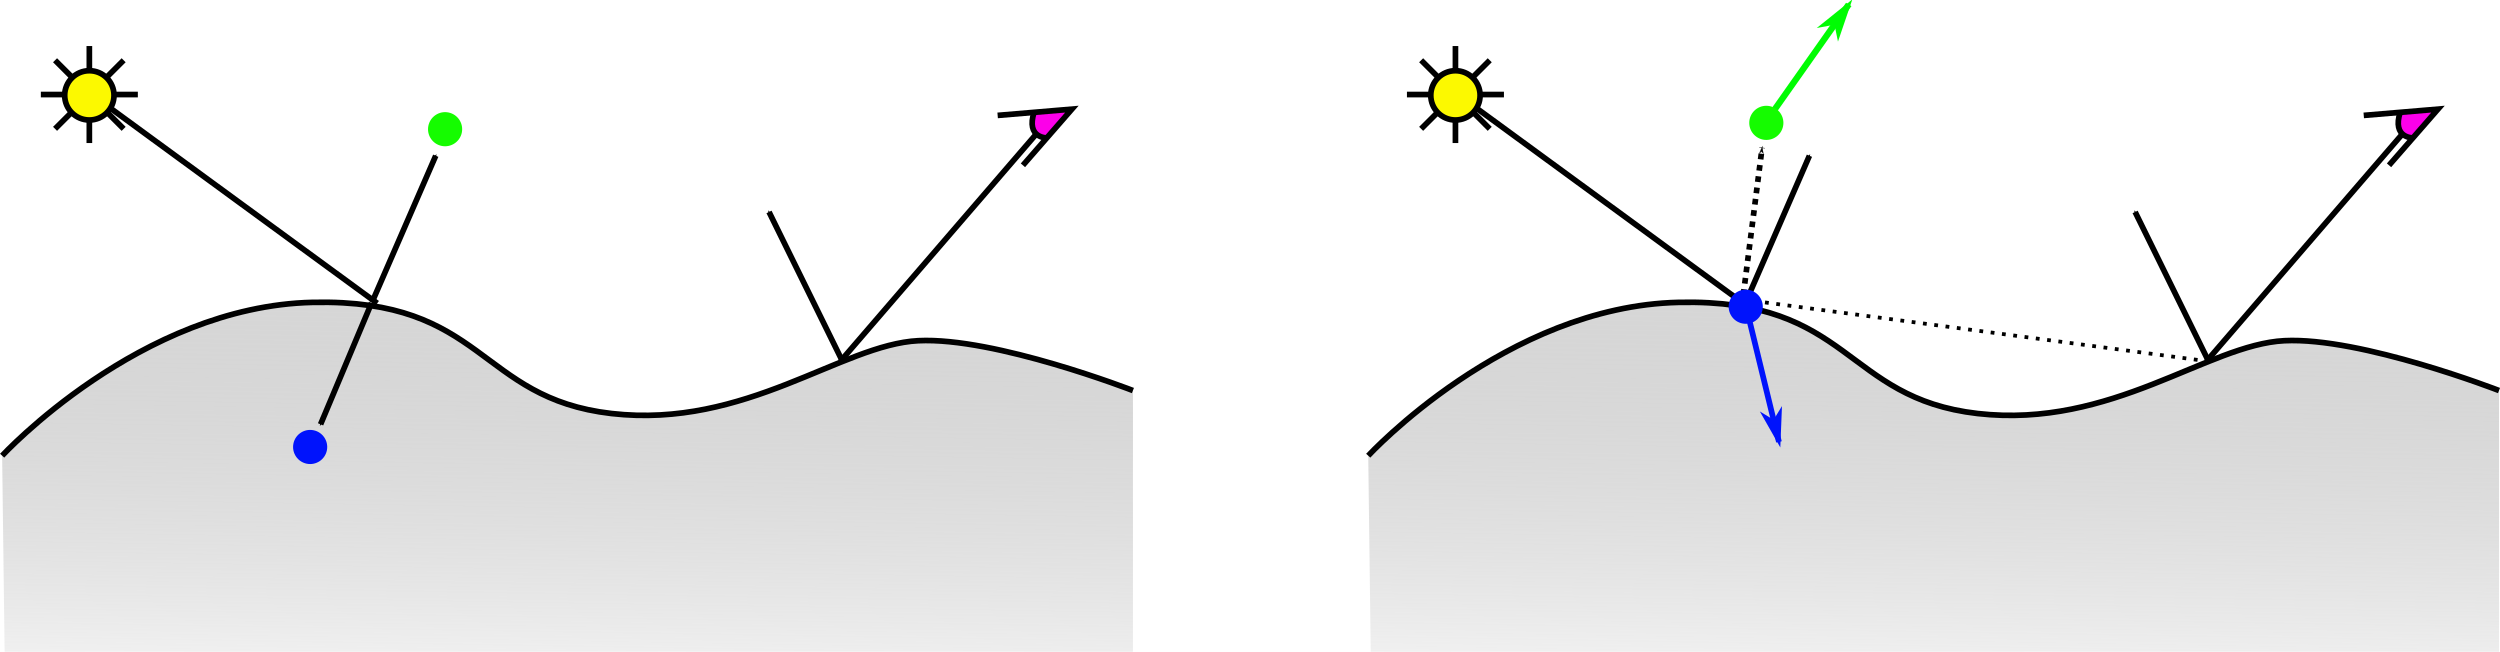 <?xml version="1.0" encoding="UTF-8" standalone="no"?>
<!-- Created with Inkscape (http://www.inkscape.org/) -->

<svg
   xmlns:dc="http://purl.org/dc/elements/1.1/"
   xmlns:cc="http://creativecommons.org/ns#"
   xmlns:rdf="http://www.w3.org/1999/02/22-rdf-syntax-ns#"
   xmlns:svg="http://www.w3.org/2000/svg"
   xmlns="http://www.w3.org/2000/svg"
   xmlns:xlink="http://www.w3.org/1999/xlink"
   xmlns:sodipodi="http://sodipodi.sourceforge.net/DTD/sodipodi-0.dtd"
   xmlns:inkscape="http://www.inkscape.org/namespaces/inkscape"
   width="658.812"
   height="171.749"
   id="svg2"
   version="1.1"
   inkscape:version="0.48.4 r9939"
   sodipodi:docname="New document 1">
  <defs
     id="defs4">
    <marker
       inkscape:stockid="Arrow1Mend"
       orient="auto"
       refY="0"
       refX="0"
       id="Arrow1Mend"
       style="overflow:visible">
      <path
         id="path3905"
         d="M 0,0 5,-5 -12.5,0 5,5 0,0 z"
         style="fill-rule:evenodd;stroke:#000000;stroke-width:1pt"
         transform="matrix(-0.4,0,0,-0.4,-4,0)"
         inkscape:connector-curvature="0" />
    </marker>
    <marker
       inkscape:stockid="Arrow1Mstart"
       orient="auto"
       refY="0"
       refX="0"
       id="Arrow1Mstart"
       style="overflow:visible">
      <path
         id="path3902"
         d="M 0,0 5,-5 -12.5,0 5,5 0,0 z"
         style="fill-rule:evenodd;stroke:#000000;stroke-width:1pt"
         transform="matrix(0.4,0,0,0.4,4,0)"
         inkscape:connector-curvature="0" />
    </marker>
    <marker
       inkscape:stockid="SquareM"
       orient="auto"
       refY="0"
       refX="0"
       id="SquareM"
       style="overflow:visible">
      <path
         id="path3969"
         d="M -5,-5 -5,5 5,5 5,-5 -5,-5 z"
         style="fill-rule:evenodd;stroke:#000000;stroke-width:1pt"
         transform="scale(0.4,0.4)"
         inkscape:connector-curvature="0" />
    </marker>
    <marker
       inkscape:stockid="DotL"
       orient="auto"
       refY="0"
       refX="0"
       id="DotL"
       style="overflow:visible">
      <path
         id="path3957"
         d="m -2.5,-1 c 0,2.76 -2.24,5 -5,5 -2.76,0 -5,-2.24 -5,-5 0,-2.76 2.24,-5 5,-5 2.76,0 5,2.24 5,5 z"
         style="fill-rule:evenodd;stroke:#000000;stroke-width:1pt"
         transform="matrix(0.8,0,0,0.8,5.92,0.8)"
         inkscape:connector-curvature="0" />
    </marker>
    <marker
       inkscape:stockid="Arrow2Lstart"
       orient="auto"
       refY="0"
       refX="0"
       id="Arrow2Lstart"
       style="overflow:visible">
      <path
         id="path3914"
         style="fill-rule:evenodd;stroke-width:0.625;stroke-linejoin:round"
         d="M 8.719,4.034 -2.207,0.016 8.719,-4.002 c -1.745,2.372 -1.735,5.617 -6e-7,8.035 z"
         transform="matrix(1.1,0,0,1.1,1.1,0)"
         inkscape:connector-curvature="0" />
    </marker>
    <marker
       inkscape:stockid="Arrow1Lstart"
       orient="auto"
       refY="0"
       refX="0"
       id="Arrow1Lstart"
       style="overflow:visible">
      <path
         id="path3896"
         d="M 0,0 5,-5 -12.5,0 5,5 0,0 z"
         style="fill-rule:evenodd;stroke:#000000;stroke-width:1pt"
         transform="matrix(0.8,0,0,0.8,10,0)"
         inkscape:connector-curvature="0" />
    </marker>
    <marker
       inkscape:stockid="Arrow1Lend"
       orient="auto"
       refY="0"
       refX="0"
       id="Arrow1Lend"
       style="overflow:visible">
      <path
         id="path3899"
         d="M 0,0 5,-5 -12.5,0 5,5 0,0 z"
         style="fill-rule:evenodd;stroke:#000000;stroke-width:1pt"
         transform="matrix(-0.8,0,0,-0.8,-10,0)"
         inkscape:connector-curvature="0" />
    </marker>
    <linearGradient
       id="linearGradient3773">
      <stop
         style="stop-color:#7e7e7e;stop-opacity:0.45;"
         offset="0"
         id="stop3775" />
      <stop
         style="stop-color:#ffffff;stop-opacity:1;"
         offset="1"
         id="stop3777" />
    </linearGradient>
    <linearGradient
       inkscape:collect="always"
       xlink:href="#linearGradient3773"
       id="linearGradient3779"
       x1="207.591"
       y1="457.873"
       x2="205.561"
       y2="580.102"
       gradientUnits="userSpaceOnUse" />
    <marker
       inkscape:stockid="Arrow1Mend"
       orient="auto"
       refY="0"
       refX="0"
       id="Arrow1Mend-8"
       style="overflow:visible">
      <path
         inkscape:connector-curvature="0"
         id="path3905-2"
         d="M 0,0 5,-5 -12.5,0 5,5 0,0 z"
         style="fill-rule:evenodd;stroke:#000000;stroke-width:1pt"
         transform="matrix(-0.4,0,0,-0.4,-4,0)" />
    </marker>
    <marker
       inkscape:stockid="Arrow1Mend"
       orient="auto"
       refY="0"
       refX="0"
       id="marker9690"
       style="overflow:visible">
      <path
         inkscape:connector-curvature="0"
         id="path9692"
         d="M 0,0 5,-5 -12.5,0 5,5 0,0 z"
         style="fill-rule:evenodd;stroke:#000000;stroke-width:1pt"
         transform="matrix(-0.4,0,0,-0.4,-4,0)" />
    </marker>
    <marker
       inkscape:stockid="Arrow1Mend"
       orient="auto"
       refY="0"
       refX="0"
       id="marker9694"
       style="overflow:visible">
      <path
         inkscape:connector-curvature="0"
         id="path9696"
         d="M 0,0 5,-5 -12.5,0 5,5 0,0 z"
         style="fill-rule:evenodd;stroke:#000000;stroke-width:1pt"
         transform="matrix(-0.4,0,0,-0.4,-4,0)" />
    </marker>
    <marker
       inkscape:stockid="Arrow1Mend"
       orient="auto"
       refY="0"
       refX="0"
       id="marker9698"
       style="overflow:visible">
      <path
         inkscape:connector-curvature="0"
         id="path9700"
         d="M 0,0 5,-5 -12.5,0 5,5 0,0 z"
         style="fill-rule:evenodd;stroke:#000000;stroke-width:1pt"
         transform="matrix(-0.4,0,0,-0.4,-4,0)" />
    </marker>
    <linearGradient
       gradientTransform="translate(360,3.6894422e-6)"
       inkscape:collect="always"
       xlink:href="#linearGradient3773"
       id="linearGradient3779-4"
       x1="207.591"
       y1="457.873"
       x2="205.561"
       y2="580.102"
       gradientUnits="userSpaceOnUse" />
    <linearGradient
       id="linearGradient3773-5">
      <stop
         style="stop-color:#857e77;stop-opacity:0.45;"
         offset="0"
         id="stop3775-5" />
      <stop
         style="stop-color:#ffd97e;stop-opacity:1;"
         offset="1"
         id="stop3777-1" />
    </linearGradient>
    <marker
       inkscape:stockid="Arrow1Mend"
       orient="auto"
       refY="0"
       refX="0"
       id="marker9706"
       style="overflow:visible">
      <path
         inkscape:connector-curvature="0"
         id="path9708"
         d="M 0,0 5,-5 -12.5,0 5,5 0,0 z"
         style="fill-rule:evenodd;stroke:#000000;stroke-width:1pt"
         transform="matrix(-0.4,0,0,-0.4,-4,0)" />
    </marker>
    <marker
       inkscape:stockid="Arrow1Mend"
       orient="auto"
       refY="0"
       refX="0"
       id="Arrow1Mend-1"
       style="overflow:visible">
      <path
         inkscape:connector-curvature="0"
         id="path3905-8"
         d="M 0,0 5,-5 -12.5,0 5,5 0,0 z"
         style="fill-rule:evenodd;stroke:#000000;stroke-width:1pt"
         transform="matrix(-0.4,0,0,-0.4,-4,0)" />
    </marker>
    <marker
       inkscape:stockid="Arrow1Mend"
       orient="auto"
       refY="0"
       refX="0"
       id="Arrow1Mend-2"
       style="overflow:visible">
      <path
         inkscape:connector-curvature="0"
         id="path3905-7"
         d="M 0,0 5,-5 -12.5,0 5,5 0,0 z"
         style="fill-rule:evenodd;stroke:#000000;stroke-width:1pt"
         transform="matrix(-0.4,0,0,-0.4,-4,0)" />
    </marker>
  </defs>
  <sodipodi:namedview
     id="base"
     pagecolor="#ffffff"
     bordercolor="#666666"
     borderopacity="1.0"
     inkscape:pageopacity="0.0"
     inkscape:pageshadow="2"
     inkscape:zoom="0.81759222"
     inkscape:cx="315.38093"
     inkscape:cy="24.612158"
     inkscape:document-units="px"
     inkscape:current-layer="layer1"
     showgrid="false"
     fit-margin-top="0"
     fit-margin-left="0"
     fit-margin-right="0"
     fit-margin-bottom="0"
     inkscape:window-width="1366"
     inkscape:window-height="705"
     inkscape:window-x="-8"
     inkscape:window-y="-8"
     inkscape:window-maximized="1" />
  <g
     inkscape:label="Layer 1"
     inkscape:groupmode="layer"
     id="layer1"
     transform="translate(-51.969,-382.751)">
    <path
       style="fill:none;stroke:#000000;stroke-width:1.5;stroke-linecap:butt;stroke-linejoin:miter;stroke-miterlimit:4;stroke-opacity:1;stroke-dasharray:none;marker-start:none;marker-mid:url(#Arrow1Mend)"
       d="m 76.007,407.568 37.687,27.553 37.687,27.553"
       id="path3882"
       inkscape:connector-curvature="0"
       sodipodi:nodetypes="ccc" />
    <path
       style="opacity:0.695;fill:url(#linearGradient3779);fill-opacity:1;stroke:none"
       d="m 138.469,462.406 c -1.33,-0.02 -2.704,-3.2e-4 -4.125,0.031 -45.457,1.01 -81.812,40.406 -81.812,40.406 l 0.656,51.656 297.344,0 0,-68.844 c 0,0 -36.359,-14.135 -56.562,-13.125 -20.203,1.01 -45.457,23.228 -80.812,19.188 -34.25,-3.914 -33.445,-28.687 -74.688,-29.312 z"
       id="path2985-1"
       inkscape:connector-curvature="0" />
    <path
       style="fill:none;stroke:#000000;stroke-width:1.5;stroke-linecap:butt;stroke-linejoin:miter;stroke-miterlimit:4;stroke-opacity:1;stroke-dasharray:none;marker-mid:url(#Arrow1Mend)"
       d="m 273.44,477.952 27.329,-31.708 27.329,-31.708"
       id="path3888"
       inkscape:connector-curvature="0"
       sodipodi:nodetypes="ccc" />
    <path
       style="fill:none;stroke:#000000;stroke-width:1.5;stroke-linecap:butt;stroke-linejoin:miter;stroke-miterlimit:4;stroke-opacity:1;stroke-dasharray:none"
       d="m 52.528,502.839 c 0,0 36.365,-39.396 81.822,-40.406 45.457,-1.01 43.437,25.254 78.792,29.294 35.355,4.041 60.609,-18.183 80.812,-19.193 20.203,-1.01 56.569,13.132 56.569,13.132"
       id="path2985"
       inkscape:connector-curvature="0" />
    <g
       id="g3864"
       transform="matrix(1.363,0,0,1.363,-83.489,-146.986)"
       style="stroke-width:1.101;stroke-miterlimit:4;stroke-dasharray:none">
      <path
         inkscape:connector-curvature="0"
         id="path3783-7"
         d="m 126.034,406.934 -18.754,0"
         style="fill:none;stroke:#000000;stroke-width:1.101;stroke-linecap:butt;stroke-linejoin:miter;stroke-miterlimit:4;stroke-opacity:1;stroke-dasharray:none" />
      <path
         inkscape:connector-curvature="0"
         id="path3783"
         d="m 116.657,397.557 0,18.754"
         style="fill:none;stroke:#000000;stroke-width:1.101;stroke-linecap:butt;stroke-linejoin:miter;stroke-miterlimit:4;stroke-opacity:1;stroke-dasharray:none" />
      <path
         inkscape:connector-curvature="0"
         id="path3783-4"
         d="m 123.288,400.304 -13.261,13.261"
         style="fill:none;stroke:#000000;stroke-width:1.101;stroke-linecap:butt;stroke-linejoin:miter;stroke-miterlimit:4;stroke-opacity:1;stroke-dasharray:none" />
      <path
         inkscape:connector-curvature="0"
         id="path3783-7-0"
         d="M 123.288,413.565 110.026,400.304"
         style="fill:none;stroke:#000000;stroke-width:1.101;stroke-linecap:butt;stroke-linejoin:miter;stroke-miterlimit:4;stroke-opacity:1;stroke-dasharray:none" />
      <path
         d="m 121.425,407.093 c 0,2.633 -2.135,4.768 -4.768,4.768 -2.633,0 -4.768,-2.135 -4.768,-4.768 0,-2.633 2.135,-4.768 4.768,-4.768 2.633,0 4.768,2.135 4.768,4.768 z"
         sodipodi:ry="4.7679982"
         sodipodi:rx="4.7679982"
         sodipodi:cy="407.09311"
         sodipodi:cx="116.65702"
         id="path3781"
         style="color:#000000;fill:#fcf900;fill-opacity:1;fill-rule:nonzero;stroke:#000000;stroke-width:1.101;stroke-miterlimit:4;stroke-opacity:1;stroke-dasharray:none;marker:none;visibility:visible;display:inline;overflow:visible;enable-background:accumulate"
         sodipodi:type="arc" />
    </g>
    <g
       id="g3871"
       transform="matrix(1.064,-0.539,0.539,1.064,-92.787,55.398)"
       style="stroke-width:1.258;stroke-miterlimit:4;stroke-dasharray:none">
      <path
         inkscape:connector-curvature="0"
         id="path3844-4"
         d="m 176.915,431.449 c 0,0 -4.424,-2.049 0,-6.472 l 7.681,3.207 z"
         style="fill:#fc00e9;fill-opacity:1;stroke:none" />
      <path
         sodipodi:nodetypes="ccc"
         inkscape:connector-curvature="0"
         id="path3824-9"
         d="m 169.346,434.39 15.258,-6.179 -15.258,-6.179"
         style="fill:none;stroke:#000000;stroke-width:1.258;stroke-linecap:butt;stroke-linejoin:miter;stroke-miterlimit:4;stroke-opacity:1;stroke-dasharray:none" />
      <path
         inkscape:connector-curvature="0"
         id="path3844"
         d="m 176.915,431.449 c 0,0 -4.424,-2.049 0,-6.472"
         style="fill:none;stroke:#000000;stroke-width:1.258;stroke-linecap:butt;stroke-linejoin:miter;stroke-miterlimit:4;stroke-opacity:1;stroke-dasharray:none" />
    </g>
    <path
       style="fill:none;stroke:#000000;stroke-width:1.5;stroke-linecap:butt;stroke-linejoin:miter;stroke-miterlimit:4;stroke-opacity:1;stroke-dasharray:none;marker-end:url(#Arrow1Mend)"
       d="m 150.007,462.411 16.791,-38.623"
       id="path3884"
       inkscape:connector-curvature="0" />
    <path
       style="fill:none;stroke:#000000;stroke-width:1.5;stroke-linecap:butt;stroke-linejoin:miter;stroke-miterlimit:4;stroke-opacity:1;stroke-dasharray:none;marker-end:url(#Arrow1Mend)"
       d="M 273.626,477.241 254.624,438.604"
       id="path3886"
       inkscape:connector-curvature="0" />
    <path
       style="fill:none;stroke:#000000;stroke-width:1.5;stroke-linecap:butt;stroke-linejoin:miter;stroke-miterlimit:4;stroke-opacity:1;stroke-dasharray:none;stroke-dashoffset:0;marker-end:url(#Arrow1Mend)"
       d="m 149.875,462.608 -13.426,31.968"
       id="path3890"
       inkscape:connector-curvature="0"
       sodipodi:nodetypes="cc" />
    <path
       sodipodi:type="arc"
       style="color:#000000;fill:#15fc00;fill-opacity:1;fill-rule:nonzero;stroke:none;stroke-width:1.5;marker:none;visibility:visible;display:inline;overflow:visible;enable-background:accumulate"
       id="path9658"
       sodipodi:cx="156.5"
       sodipodi:cy="414.86218"
       sodipodi:rx="4.5"
       sodipodi:ry="4.5"
       d="m 161,414.862 c 0,2.485 -2.015,4.5 -4.5,4.5 -2.485,0 -4.5,-2.015 -4.5,-4.5 0,-2.485 2.015,-4.5 4.5,-4.5 2.485,0 4.5,2.015 4.5,4.5 z"
       transform="matrix(0.98,0.197,-0.197,0.98,97.62,-20.596)" />
    <path
       sodipodi:type="arc"
       style="color:#000000;fill:#0013fc;fill-opacity:1;fill-rule:nonzero;stroke:none;stroke-width:1.5;marker:none;visibility:visible;display:inline;overflow:visible;enable-background:accumulate"
       id="path9658-8"
       sodipodi:cx="156.5"
       sodipodi:cy="414.86218"
       sodipodi:rx="4.5"
       sodipodi:ry="4.5"
       d="m 161,414.862 c 0,2.485 -2.015,4.5 -4.5,4.5 -2.485,0 -4.5,-2.015 -4.5,-4.5 0,-2.485 2.015,-4.5 4.5,-4.5 2.485,0 4.5,2.015 4.5,4.5 z"
       transform="matrix(0.98,0.197,-0.197,0.98,62.058,63.146)" />
    <path
       style="fill:none;stroke:#000000;stroke-width:1.5;stroke-linecap:butt;stroke-linejoin:miter;stroke-miterlimit:4;stroke-opacity:1;stroke-dasharray:none;marker-start:none;marker-mid:url(#Arrow1Mend)"
       d="m 436.007,407.568 37.687,27.553 37.687,27.553"
       id="path3882-7"
       inkscape:connector-curvature="0"
       sodipodi:nodetypes="ccc" />
    <path
       inkscape:connector-curvature="0"
       style="opacity:0.695;fill:url(#linearGradient3779-4);fill-opacity:1;stroke:none"
       d="m 498.469,462.406 c -1.33,-0.02 -2.704,-3.2e-4 -4.125,0.031 -45.457,1.01 -81.812,40.406 -81.812,40.406 l 0.656,51.656 297.344,0 0,-68.844 c 0,0 -36.359,-14.135 -56.562,-13.125 -20.203,1.01 -45.457,23.228 -80.812,19.188 -34.25,-3.914 -33.445,-28.687 -74.688,-29.312 z"
       id="path2985-1-1" />
    <path
       style="fill:none;stroke:#000000;stroke-width:1.5;stroke-linecap:butt;stroke-linejoin:miter;stroke-miterlimit:4;stroke-opacity:1;stroke-dasharray:none;marker-mid:url(#Arrow1Mend)"
       d="m 633.44,477.952 27.329,-31.708 27.329,-31.708"
       id="path3888-1"
       inkscape:connector-curvature="0"
       sodipodi:nodetypes="ccc" />
    <path
       style="fill:none;stroke:#000000;stroke-width:1.5;stroke-linecap:butt;stroke-linejoin:miter;stroke-miterlimit:4;stroke-opacity:1;stroke-dasharray:none"
       d="m 412.528,502.839 c 0,0 36.365,-39.396 81.822,-40.406 45.457,-1.01 43.437,25.254 78.792,29.294 35.355,4.041 60.609,-18.183 80.812,-19.193 20.203,-1.01 56.569,13.132 56.569,13.132"
       id="path2985-5"
       inkscape:connector-curvature="0" />
    <g
       id="g3864-2"
       transform="matrix(1.363,0,0,1.363,276.511,-146.986)"
       style="stroke-width:1.101;stroke-miterlimit:4;stroke-dasharray:none">
      <path
         inkscape:connector-curvature="0"
         id="path3783-7-7"
         d="m 126.034,406.934 -18.754,0"
         style="fill:none;stroke:#000000;stroke-width:1.101;stroke-linecap:butt;stroke-linejoin:miter;stroke-miterlimit:4;stroke-opacity:1;stroke-dasharray:none" />
      <path
         inkscape:connector-curvature="0"
         id="path3783-6"
         d="m 116.657,397.557 0,18.754"
         style="fill:none;stroke:#000000;stroke-width:1.101;stroke-linecap:butt;stroke-linejoin:miter;stroke-miterlimit:4;stroke-opacity:1;stroke-dasharray:none" />
      <path
         inkscape:connector-curvature="0"
         id="path3783-4-1"
         d="m 123.288,400.304 -13.261,13.261"
         style="fill:none;stroke:#000000;stroke-width:1.101;stroke-linecap:butt;stroke-linejoin:miter;stroke-miterlimit:4;stroke-opacity:1;stroke-dasharray:none" />
      <path
         inkscape:connector-curvature="0"
         id="path3783-7-0-4"
         d="M 123.288,413.565 110.026,400.304"
         style="fill:none;stroke:#000000;stroke-width:1.101;stroke-linecap:butt;stroke-linejoin:miter;stroke-miterlimit:4;stroke-opacity:1;stroke-dasharray:none" />
      <path
         d="m 121.425,407.093 c 0,2.633 -2.135,4.768 -4.768,4.768 -2.633,0 -4.768,-2.135 -4.768,-4.768 0,-2.633 2.135,-4.768 4.768,-4.768 2.633,0 4.768,2.135 4.768,4.768 z"
         sodipodi:ry="4.7679982"
         sodipodi:rx="4.7679982"
         sodipodi:cy="407.09311"
         sodipodi:cx="116.65702"
         id="path3781-2"
         style="color:#000000;fill:#fcf900;fill-opacity:1;fill-rule:nonzero;stroke:#000000;stroke-width:1.101;stroke-miterlimit:4;stroke-opacity:1;stroke-dasharray:none;marker:none;visibility:visible;display:inline;overflow:visible;enable-background:accumulate"
         sodipodi:type="arc" />
    </g>
    <g
       id="g3871-3"
       transform="matrix(1.064,-0.539,0.539,1.064,267.213,55.398)"
       style="stroke-width:1.258;stroke-miterlimit:4;stroke-dasharray:none">
      <path
         inkscape:connector-curvature="0"
         id="path3844-4-2"
         d="m 176.915,431.449 c 0,0 -4.424,-2.049 0,-6.472 l 7.681,3.207 z"
         style="fill:#fc00e9;fill-opacity:1;stroke:none" />
      <path
         sodipodi:nodetypes="ccc"
         inkscape:connector-curvature="0"
         id="path3824-9-2"
         d="m 169.346,434.39 15.258,-6.179 -15.258,-6.179"
         style="fill:none;stroke:#000000;stroke-width:1.258;stroke-linecap:butt;stroke-linejoin:miter;stroke-miterlimit:4;stroke-opacity:1;stroke-dasharray:none" />
      <path
         inkscape:connector-curvature="0"
         id="path3844-1"
         d="m 176.915,431.449 c 0,0 -4.424,-2.049 0,-6.472"
         style="fill:none;stroke:#000000;stroke-width:1.258;stroke-linecap:butt;stroke-linejoin:miter;stroke-miterlimit:4;stroke-opacity:1;stroke-dasharray:none" />
    </g>
    <path
       style="fill:none;stroke:#000000;stroke-width:1.5;stroke-linecap:butt;stroke-linejoin:miter;stroke-miterlimit:4;stroke-opacity:1;stroke-dasharray:none;marker-end:url(#Arrow1Mend)"
       d="M 633.626,477.241 614.624,438.604"
       id="path3886-8"
       inkscape:connector-curvature="0" />
    <g
       id="g9850"
       style="fill:#0013fc;fill-opacity:1;stroke:none">
      <path
         style="font-size:medium;font-style:normal;font-variant:normal;font-weight:normal;font-stretch:normal;text-indent:0;text-align:start;text-decoration:none;line-height:normal;letter-spacing:normal;word-spacing:normal;text-transform:none;direction:ltr;block-progression:tb;writing-mode:lr-tb;text-anchor:start;baseline-shift:baseline;color:#000000;fill:#0013fc;fill-opacity:1;stroke:none;stroke-width:1.5;marker:none;visibility:visible;display:inline;overflow:visible;enable-background:accumulate;font-family:Sans;-inkscape-font-specification:Sans"
         d="m 513.312,465.344 -1.469,0.344 8.188,33.688 1.469,-0.344 -8.188,-33.688 z"
         id="path3890-5"
         inkscape:connector-curvature="0" />
      <path
         style="fill:#0013fc;fill-opacity:1;fill-rule:evenodd;stroke:none"
         d="m 519.357,493.381 -3.624,-2.206 5.395,9.494 0.435,-10.912 -2.206,3.624 z"
         id="path9856"
         inkscape:connector-curvature="0" />
    </g>
    <g
       transform="matrix(1.055,0.37,0.389,-1.005,-204.443,692.943)"
       id="g9850-5"
       style="fill:#00fc03;fill-opacity:1;stroke:none"
       inkscape:transform-center-x="-11.793065"
       inkscape:transform-center-y="-16.125509">
      <path
         style="font-size:medium;font-style:normal;font-variant:normal;font-weight:normal;font-stretch:normal;text-indent:0;text-align:start;text-decoration:none;line-height:normal;letter-spacing:normal;word-spacing:normal;text-transform:none;direction:ltr;block-progression:tb;writing-mode:lr-tb;text-anchor:start;baseline-shift:baseline;color:#000000;fill:#00fc03;fill-opacity:1;stroke:none;stroke-width:1.5;marker:none;visibility:visible;display:inline;overflow:visible;enable-background:accumulate;font-family:Sans;-inkscape-font-specification:Sans"
         d="m 513.312,465.344 -1.469,0.344 8.188,33.688 1.469,-0.344 -8.188,-33.688 z"
         id="path3890-5-4"
         inkscape:connector-curvature="0" />
      <path
         style="fill:#00fc03;fill-opacity:1;fill-rule:evenodd;stroke:none"
         d="m 519.357,493.381 -3.624,-2.206 5.395,9.494 0.435,-10.912 -2.206,3.624 z"
         id="path9856-3"
         inkscape:connector-curvature="0" />
    </g>
    <path
       sodipodi:type="arc"
       style="color:#000000;fill:#15fc00;fill-opacity:1;fill-rule:nonzero;stroke:none;stroke-width:1.5;marker:none;visibility:visible;display:inline;overflow:visible;enable-background:accumulate"
       id="path9658-7"
       sodipodi:cx="156.5"
       sodipodi:cy="414.86218"
       sodipodi:rx="4.5"
       sodipodi:ry="4.5"
       d="m 161,414.862 c 0,2.485 -2.015,4.5 -4.5,4.5 -2.485,0 -4.5,-2.015 -4.5,-4.5 0,-2.485 2.015,-4.5 4.5,-4.5 2.485,0 4.5,2.015 4.5,4.5 z"
       transform="translate(360.941,0.265)" />
    <path
       style="fill:none;stroke:#000000;stroke-width:1;stroke-linecap:butt;stroke-linejoin:miter;stroke-miterlimit:4;stroke-opacity:1;stroke-dasharray:1, 2;stroke-dashoffset:0"
       d="m 511.135,461.659 123.676,16.432"
       id="path9800"
       inkscape:connector-curvature="0" />
    <path
       style="fill:none;stroke:#000000;stroke-width:1.5;stroke-linecap:butt;stroke-linejoin:miter;stroke-miterlimit:4;stroke-opacity:1;stroke-dasharray:1.5, 1.5;stroke-dashoffset:0;marker-end:url(#Arrow1Mend)"
       d="m 510.992,463.434 5.338,-41.775"
       id="path3884-6-9"
       inkscape:connector-curvature="0" />
    <path
       style="fill:none;stroke:#000000;stroke-width:1.5;stroke-linecap:butt;stroke-linejoin:miter;stroke-miterlimit:4;stroke-opacity:1;stroke-dasharray:none;marker-end:url(#Arrow1Mend)"
       d="m 512.007,462.411 16.791,-38.623"
       id="path3884-9"
       inkscape:connector-curvature="0" />
    <path
       sodipodi:type="arc"
       style="color:#000000;fill:#0013fc;fill-opacity:1;fill-rule:nonzero;stroke:none;stroke-width:1.5;marker:none;visibility:visible;display:inline;overflow:visible;enable-background:accumulate"
       id="path9658-8-6"
       sodipodi:cx="156.5"
       sodipodi:cy="414.86218"
       sodipodi:rx="4.5"
       sodipodi:ry="4.5"
       d="m 161,414.862 c 0,2.485 -2.015,4.5 -4.5,4.5 -2.485,0 -4.5,-2.015 -4.5,-4.5 0,-2.485 2.015,-4.5 4.5,-4.5 2.485,0 4.5,2.015 4.5,4.5 z"
       transform="translate(355.514,48.716)" />
  </g>
</svg>
